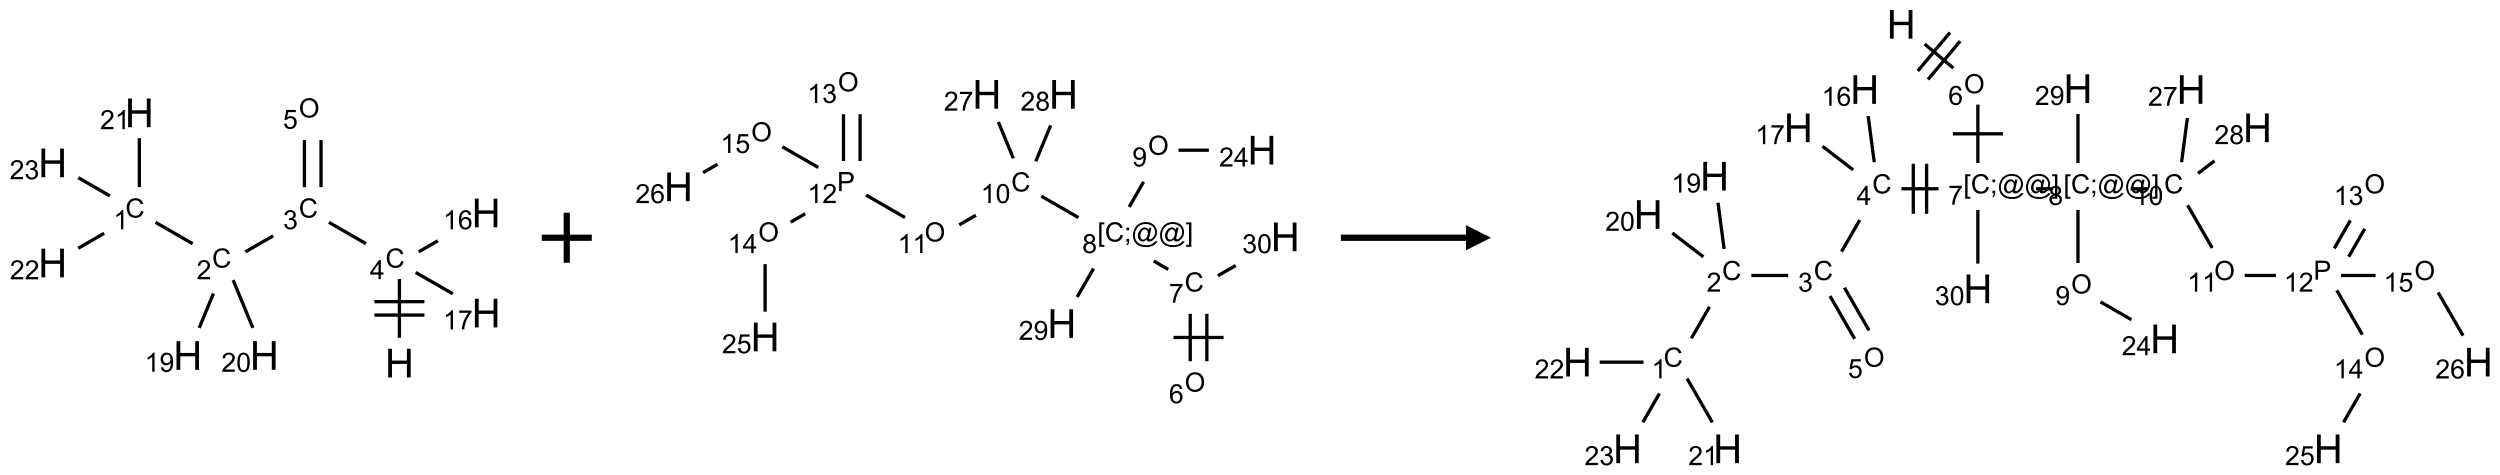 <?xml version="1.0" encoding="UTF-8"?>
<svg xmlns="http://www.w3.org/2000/svg" xmlns:xlink="http://www.w3.org/1999/xlink" width="999" height="190" viewBox="0 0 999 190">
<defs>
<g>
<g id="glyph-0-0">
<path d="M 2 0 L 2 -10 L 10 -10 L 10 0 Z M 2.25 -0.25 L 9.75 -0.25 L 9.75 -9.75 L 2.25 -9.75 Z M 2.25 -0.25 "/>
</g>
<g id="glyph-0-1">
<path d="M 1.281 0 L 1.281 -11.453 L 2.797 -11.453 L 2.797 -6.75 L 8.75 -6.75 L 8.75 -11.453 L 10.266 -11.453 L 10.266 0 L 8.75 0 L 8.75 -5.398 L 2.797 -5.398 L 2.797 0 Z M 1.281 0 "/>
</g>
<g id="glyph-1-0">
<path d="M 1.332 0 L 1.332 -6.668 L 6.668 -6.668 L 6.668 0 Z M 1.5 -0.168 L 6.5 -0.168 L 6.5 -6.5 L 1.5 -6.5 Z M 1.5 -0.168 "/>
</g>
<g id="glyph-1-1">
<path d="M 6.27 -2.676 L 7.281 -2.422 C 7.07 -1.594 6.688 -0.961 6.137 -0.523 C 5.586 -0.086 4.914 0.129 4.121 0.129 C 3.297 0.129 2.629 -0.039 2.113 -0.371 C 1.598 -0.707 1.203 -1.191 0.934 -1.828 C 0.664 -2.465 0.531 -3.145 0.531 -3.875 C 0.531 -4.672 0.684 -5.363 0.988 -5.957 C 1.293 -6.547 1.723 -6.996 2.285 -7.305 C 2.844 -7.613 3.461 -7.766 4.137 -7.766 C 4.898 -7.766 5.543 -7.57 6.062 -7.184 C 6.582 -6.793 6.945 -6.246 7.152 -5.543 L 6.156 -5.309 C 5.98 -5.863 5.723 -6.266 5.387 -6.52 C 5.051 -6.773 4.625 -6.902 4.113 -6.902 C 3.527 -6.902 3.039 -6.762 2.645 -6.48 C 2.25 -6.199 1.973 -5.82 1.812 -5.348 C 1.652 -4.871 1.574 -4.383 1.574 -3.879 C 1.574 -3.23 1.668 -2.664 1.855 -2.18 C 2.047 -1.695 2.34 -1.332 2.738 -1.094 C 3.137 -0.855 3.57 -0.734 4.035 -0.734 C 4.602 -0.734 5.082 -0.898 5.473 -1.223 C 5.867 -1.551 6.133 -2.035 6.27 -2.676 Z M 6.27 -2.676 "/>
</g>
<g id="glyph-1-2">
<path d="M 3.449 0 L 3.449 -1.828 L 0.137 -1.828 L 0.137 -2.688 L 3.621 -7.637 L 4.387 -7.637 L 4.387 -2.688 L 5.418 -2.688 L 5.418 -1.828 L 4.387 -1.828 L 4.387 0 Z M 3.449 -2.688 L 3.449 -6.129 L 1.059 -2.688 Z M 3.449 -2.688 "/>
</g>
<g id="glyph-1-3">
<path d="M 0.449 -2.016 L 1.387 -2.141 C 1.492 -1.609 1.676 -1.227 1.934 -0.992 C 2.191 -0.758 2.508 -0.641 2.879 -0.641 C 3.32 -0.641 3.695 -0.793 3.996 -1.098 C 4.301 -1.402 4.453 -1.781 4.453 -2.234 C 4.453 -2.664 4.312 -3.02 4.031 -3.301 C 3.75 -3.578 3.391 -3.719 2.957 -3.719 C 2.781 -3.719 2.562 -3.684 2.297 -3.613 L 2.402 -4.438 C 2.465 -4.43 2.516 -4.426 2.551 -4.426 C 2.949 -4.426 3.312 -4.531 3.629 -4.738 C 3.949 -4.949 4.109 -5.27 4.109 -5.703 C 4.109 -6.047 3.992 -6.332 3.762 -6.559 C 3.527 -6.785 3.227 -6.895 2.859 -6.895 C 2.496 -6.895 2.191 -6.781 1.949 -6.551 C 1.707 -6.324 1.547 -5.98 1.48 -5.52 L 0.543 -5.688 C 0.656 -6.316 0.918 -6.805 1.324 -7.148 C 1.73 -7.492 2.234 -7.668 2.84 -7.668 C 3.254 -7.668 3.641 -7.578 3.988 -7.398 C 4.34 -7.219 4.609 -6.977 4.793 -6.668 C 4.98 -6.359 5.074 -6.031 5.074 -5.684 C 5.074 -5.352 4.984 -5.051 4.809 -4.781 C 4.629 -4.512 4.367 -4.297 4.02 -4.137 C 4.473 -4.031 4.824 -3.816 5.074 -3.488 C 5.324 -3.16 5.449 -2.75 5.449 -2.254 C 5.449 -1.59 5.203 -1.023 4.719 -0.559 C 4.234 -0.098 3.617 0.137 2.875 0.137 C 2.203 0.137 1.648 -0.062 1.207 -0.465 C 0.762 -0.863 0.512 -1.379 0.449 -2.016 Z M 0.449 -2.016 "/>
</g>
<g id="glyph-1-4">
<path d="M 5.371 -0.902 L 5.371 0 L 0.324 0 C 0.316 -0.227 0.352 -0.441 0.434 -0.652 C 0.562 -0.996 0.766 -1.332 1.051 -1.668 C 1.332 -2 1.742 -2.387 2.277 -2.824 C 3.105 -3.504 3.668 -4.043 3.957 -4.441 C 4.25 -4.84 4.395 -5.215 4.395 -5.566 C 4.395 -5.938 4.262 -6.254 3.996 -6.508 C 3.73 -6.762 3.387 -6.891 2.957 -6.891 C 2.508 -6.891 2.145 -6.754 1.875 -6.484 C 1.605 -6.215 1.469 -5.84 1.465 -5.359 L 0.5 -5.457 C 0.566 -6.176 0.812 -6.727 1.246 -7.102 C 1.676 -7.477 2.254 -7.668 2.98 -7.668 C 3.711 -7.668 4.293 -7.465 4.719 -7.059 C 5.145 -6.652 5.359 -6.148 5.359 -5.547 C 5.359 -5.242 5.297 -4.941 5.172 -4.645 C 5.047 -4.352 4.84 -4.039 4.551 -3.715 C 4.262 -3.387 3.777 -2.938 3.105 -2.371 C 2.543 -1.898 2.18 -1.578 2.02 -1.41 C 1.859 -1.242 1.73 -1.07 1.625 -0.902 Z M 5.371 -0.902 "/>
</g>
<g id="glyph-1-5">
<path d="M 3.973 0 L 3.035 0 L 3.035 -5.973 C 2.809 -5.758 2.516 -5.543 2.148 -5.328 C 1.781 -5.113 1.453 -4.953 1.16 -4.844 L 1.16 -5.75 C 1.684 -5.996 2.145 -6.297 2.535 -6.645 C 2.93 -6.996 3.207 -7.336 3.371 -7.668 L 3.973 -7.668 Z M 3.973 0 "/>
</g>
<g id="glyph-1-6">
<path d="M 0.582 -1.766 L 1.484 -1.848 C 1.562 -1.426 1.707 -1.117 1.922 -0.926 C 2.137 -0.734 2.414 -0.641 2.75 -0.641 C 3.039 -0.641 3.289 -0.707 3.508 -0.84 C 3.727 -0.973 3.902 -1.148 4.043 -1.367 C 4.18 -1.586 4.297 -1.887 4.391 -2.262 C 4.484 -2.637 4.531 -3.016 4.531 -3.406 C 4.531 -3.449 4.531 -3.512 4.527 -3.594 C 4.34 -3.297 4.082 -3.055 3.758 -2.867 C 3.434 -2.68 3.082 -2.59 2.703 -2.59 C 2.07 -2.59 1.535 -2.816 1.098 -3.277 C 0.66 -3.734 0.441 -4.34 0.441 -5.09 C 0.441 -5.863 0.672 -6.484 1.129 -6.957 C 1.586 -7.43 2.156 -7.668 2.844 -7.668 C 3.34 -7.668 3.793 -7.531 4.207 -7.266 C 4.617 -7 4.93 -6.617 5.145 -6.121 C 5.355 -5.629 5.465 -4.91 5.465 -3.973 C 5.465 -2.996 5.359 -2.223 5.145 -1.645 C 4.934 -1.066 4.617 -0.625 4.199 -0.324 C 3.781 -0.02 3.293 0.129 2.73 0.129 C 2.133 0.129 1.645 -0.035 1.266 -0.367 C 0.887 -0.699 0.66 -1.164 0.582 -1.766 Z M 4.422 -5.137 C 4.422 -5.676 4.277 -6.102 3.992 -6.418 C 3.707 -6.734 3.359 -6.891 2.957 -6.891 C 2.543 -6.891 2.18 -6.719 1.871 -6.379 C 1.562 -6.039 1.406 -5.598 1.406 -5.059 C 1.406 -4.57 1.555 -4.176 1.848 -3.871 C 2.141 -3.566 2.5 -3.418 2.934 -3.418 C 3.367 -3.418 3.723 -3.57 4.004 -3.871 C 4.281 -4.176 4.422 -4.598 4.422 -5.137 Z M 4.422 -5.137 "/>
</g>
<g id="glyph-1-7">
<path d="M 0.441 -3.766 C 0.441 -4.668 0.535 -5.395 0.723 -5.945 C 0.906 -6.496 1.184 -6.922 1.551 -7.219 C 1.918 -7.516 2.375 -7.668 2.934 -7.668 C 3.344 -7.668 3.703 -7.586 4.012 -7.418 C 4.32 -7.254 4.574 -7.016 4.777 -6.707 C 4.977 -6.395 5.137 -6.016 5.25 -5.57 C 5.363 -5.125 5.422 -4.523 5.422 -3.766 C 5.422 -2.871 5.328 -2.148 5.145 -1.598 C 4.961 -1.047 4.688 -0.621 4.32 -0.32 C 3.953 -0.02 3.492 0.129 2.934 0.129 C 2.195 0.129 1.617 -0.133 1.199 -0.66 C 0.695 -1.297 0.441 -2.332 0.441 -3.766 Z M 1.406 -3.766 C 1.406 -2.512 1.555 -1.68 1.848 -1.262 C 2.141 -0.848 2.5 -0.641 2.934 -0.641 C 3.363 -0.641 3.727 -0.848 4.02 -1.266 C 4.312 -1.684 4.457 -2.516 4.457 -3.766 C 4.457 -5.023 4.312 -5.859 4.02 -6.27 C 3.727 -6.684 3.359 -6.891 2.922 -6.891 C 2.492 -6.891 2.148 -6.707 1.891 -6.344 C 1.566 -5.879 1.406 -5.02 1.406 -3.766 Z M 1.406 -3.766 "/>
</g>
<g id="glyph-1-8">
<path d="M 0.516 -3.719 C 0.516 -4.984 0.855 -5.977 1.535 -6.695 C 2.215 -7.414 3.094 -7.77 4.172 -7.77 C 4.875 -7.77 5.512 -7.602 6.078 -7.266 C 6.645 -6.93 7.074 -6.461 7.371 -5.855 C 7.668 -5.254 7.816 -4.57 7.816 -3.809 C 7.816 -3.035 7.66 -2.34 7.348 -1.73 C 7.035 -1.117 6.594 -0.656 6.02 -0.34 C 5.449 -0.027 4.828 0.129 4.168 0.129 C 3.449 0.129 2.805 -0.043 2.238 -0.391 C 1.672 -0.738 1.246 -1.211 0.953 -1.812 C 0.66 -2.414 0.516 -3.047 0.516 -3.719 Z M 1.559 -3.703 C 1.559 -2.781 1.805 -2.059 2.301 -1.527 C 2.793 -1 3.414 -0.734 4.16 -0.734 C 4.922 -0.734 5.547 -1 6.039 -1.535 C 6.531 -2.07 6.777 -2.828 6.777 -3.812 C 6.777 -4.434 6.672 -4.977 6.461 -5.441 C 6.25 -5.902 5.945 -6.262 5.539 -6.52 C 5.133 -6.773 4.68 -6.902 4.176 -6.902 C 3.461 -6.902 2.848 -6.656 2.332 -6.164 C 1.816 -5.672 1.559 -4.852 1.559 -3.703 Z M 1.559 -3.703 "/>
</g>
<g id="glyph-1-9">
<path d="M 0.441 -2 L 1.426 -2.082 C 1.5 -1.605 1.668 -1.242 1.934 -1.004 C 2.199 -0.762 2.52 -0.641 2.895 -0.641 C 3.348 -0.641 3.73 -0.812 4.043 -1.152 C 4.355 -1.492 4.512 -1.941 4.512 -2.504 C 4.512 -3.039 4.359 -3.461 4.059 -3.77 C 3.758 -4.078 3.367 -4.234 2.879 -4.234 C 2.578 -4.234 2.305 -4.164 2.062 -4.027 C 1.82 -3.891 1.629 -3.715 1.488 -3.496 L 0.609 -3.609 L 1.348 -7.531 L 5.145 -7.531 L 5.145 -6.637 L 2.098 -6.637 L 1.688 -4.582 C 2.145 -4.902 2.625 -5.062 3.129 -5.062 C 3.797 -5.062 4.359 -4.832 4.816 -4.371 C 5.277 -3.91 5.504 -3.312 5.504 -2.59 C 5.504 -1.898 5.305 -1.301 4.902 -0.797 C 4.41 -0.18 3.742 0.129 2.895 0.129 C 2.199 0.129 1.633 -0.062 1.195 -0.453 C 0.758 -0.844 0.504 -1.359 0.441 -2 Z M 0.441 -2 "/>
</g>
<g id="glyph-1-10">
<path d="M 5.309 -5.766 L 4.375 -5.691 C 4.293 -6.059 4.172 -6.328 4.02 -6.496 C 3.766 -6.762 3.453 -6.895 3.082 -6.895 C 2.785 -6.895 2.523 -6.812 2.297 -6.645 C 2 -6.43 1.77 -6.117 1.598 -5.703 C 1.43 -5.289 1.34 -4.703 1.332 -3.938 C 1.559 -4.281 1.836 -4.535 2.16 -4.703 C 2.488 -4.871 2.828 -4.953 3.188 -4.953 C 3.812 -4.953 4.344 -4.723 4.785 -4.262 C 5.223 -3.801 5.441 -3.207 5.441 -2.48 C 5.441 -2 5.34 -1.555 5.133 -1.145 C 4.926 -0.73 4.641 -0.418 4.281 -0.199 C 3.922 0.02 3.512 0.129 3.051 0.129 C 2.27 0.129 1.633 -0.156 1.141 -0.73 C 0.648 -1.305 0.402 -2.254 0.402 -3.574 C 0.402 -5.051 0.672 -6.121 1.219 -6.793 C 1.695 -7.375 2.336 -7.668 3.141 -7.668 C 3.742 -7.668 4.234 -7.5 4.617 -7.16 C 5 -6.824 5.23 -6.359 5.309 -5.766 Z M 1.48 -2.473 C 1.48 -2.152 1.547 -1.844 1.684 -1.547 C 1.82 -1.25 2.016 -1.027 2.262 -0.871 C 2.508 -0.719 2.766 -0.641 3.035 -0.641 C 3.434 -0.641 3.773 -0.801 4.059 -1.121 C 4.344 -1.441 4.484 -1.875 4.484 -2.422 C 4.484 -2.949 4.344 -3.367 4.062 -3.668 C 3.781 -3.973 3.426 -4.125 3 -4.125 C 2.578 -4.125 2.219 -3.973 1.922 -3.668 C 1.625 -3.363 1.48 -2.969 1.48 -2.473 Z M 1.48 -2.473 "/>
</g>
<g id="glyph-1-11">
<path d="M 0.504 -6.637 L 0.504 -7.535 L 5.449 -7.535 L 5.449 -6.809 C 4.961 -6.289 4.48 -5.602 4.004 -4.746 C 3.527 -3.887 3.156 -3.004 2.895 -2.098 C 2.707 -1.461 2.59 -0.762 2.535 0 L 1.574 0 C 1.582 -0.602 1.703 -1.328 1.926 -2.176 C 2.152 -3.027 2.477 -3.848 2.898 -4.637 C 3.32 -5.426 3.77 -6.094 4.246 -6.637 Z M 0.504 -6.637 "/>
</g>
<g id="glyph-1-12">
<path d="M 0.723 2.121 L 0.723 -7.637 L 2.793 -7.637 L 2.793 -6.859 L 1.66 -6.859 L 1.66 1.344 L 2.793 1.344 L 2.793 2.121 Z M 0.723 2.121 "/>
</g>
<g id="glyph-1-13">
<path d="M 0.949 -4.465 L 0.949 -5.531 L 2.016 -5.531 L 2.016 -4.465 Z M 0.949 0 L 0.949 -1.066 L 2.016 -1.066 L 2.016 0 C 2.016 0.391 1.945 0.711 1.809 0.949 C 1.668 1.191 1.449 1.379 1.145 1.512 L 0.887 1.109 C 1.082 1.023 1.23 0.895 1.324 0.727 C 1.418 0.559 1.469 0.316 1.48 0 Z M 0.949 0 "/>
</g>
<g id="glyph-1-14">
<path d="M 6.047 -0.848 C 5.82 -0.59 5.57 -0.379 5.289 -0.223 C 5.008 -0.062 4.73 0.016 4.449 0.016 C 4.141 0.016 3.84 -0.074 3.547 -0.254 C 3.254 -0.434 3.02 -0.715 2.836 -1.09 C 2.652 -1.465 2.562 -1.875 2.562 -2.324 C 2.562 -2.875 2.703 -3.43 2.988 -3.98 C 3.27 -4.535 3.621 -4.953 4.043 -5.23 C 4.461 -5.508 4.871 -5.645 5.266 -5.645 C 5.566 -5.645 5.855 -5.566 6.129 -5.41 C 6.402 -5.25 6.641 -5.012 6.84 -4.688 L 7.016 -5.496 L 7.949 -5.496 L 7.199 -2 C 7.094 -1.516 7.043 -1.246 7.043 -1.191 C 7.043 -1.098 7.078 -1.02 7.148 -0.949 C 7.219 -0.883 7.305 -0.848 7.406 -0.848 C 7.59 -0.848 7.832 -0.953 8.129 -1.168 C 8.527 -1.445 8.84 -1.816 9.07 -2.285 C 9.301 -2.75 9.418 -3.234 9.418 -3.73 C 9.418 -4.309 9.27 -4.852 8.973 -5.355 C 8.676 -5.859 8.23 -6.262 7.645 -6.562 C 7.055 -6.863 6.406 -7.016 5.691 -7.016 C 4.879 -7.016 4.137 -6.824 3.465 -6.445 C 2.793 -6.066 2.273 -5.52 1.902 -4.809 C 1.535 -4.098 1.348 -3.34 1.348 -2.527 C 1.348 -1.676 1.535 -0.941 1.902 -0.328 C 2.273 0.285 2.809 0.742 3.508 1.035 C 4.207 1.328 4.984 1.473 5.832 1.473 C 6.742 1.473 7.504 1.32 8.121 1.016 C 8.734 0.711 9.195 0.34 9.5 -0.098 L 10.441 -0.098 C 10.266 0.266 9.961 0.637 9.531 1.016 C 9.102 1.395 8.59 1.695 7.996 1.914 C 7.402 2.133 6.688 2.246 5.848 2.246 C 5.078 2.246 4.367 2.145 3.715 1.949 C 3.066 1.75 2.512 1.453 2.051 1.055 C 1.594 0.656 1.25 0.199 1.016 -0.316 C 0.723 -0.973 0.578 -1.684 0.578 -2.441 C 0.578 -3.289 0.75 -4.098 1.098 -4.863 C 1.523 -5.805 2.125 -6.527 2.902 -7.027 C 3.684 -7.527 4.629 -7.777 5.738 -7.777 C 6.602 -7.777 7.375 -7.602 8.059 -7.246 C 8.746 -6.895 9.285 -6.371 9.684 -5.672 C 10.02 -5.07 10.188 -4.418 10.188 -3.715 C 10.188 -2.707 9.832 -1.812 9.125 -1.031 C 8.492 -0.328 7.801 0.02 7.051 0.02 C 6.812 0.02 6.617 -0.016 6.473 -0.09 C 6.324 -0.16 6.215 -0.266 6.145 -0.402 C 6.102 -0.488 6.066 -0.637 6.047 -0.848 Z M 3.527 -2.262 C 3.527 -1.785 3.641 -1.414 3.863 -1.152 C 4.09 -0.887 4.348 -0.754 4.641 -0.754 C 4.836 -0.754 5.039 -0.812 5.254 -0.93 C 5.469 -1.047 5.676 -1.219 5.871 -1.449 C 6.066 -1.676 6.23 -1.969 6.355 -2.32 C 6.48 -2.672 6.543 -3.027 6.543 -3.379 C 6.543 -3.852 6.426 -4.219 6.191 -4.48 C 5.957 -4.738 5.672 -4.871 5.332 -4.871 C 5.109 -4.871 4.902 -4.812 4.707 -4.699 C 4.512 -4.586 4.32 -4.406 4.137 -4.156 C 3.953 -3.906 3.805 -3.602 3.691 -3.246 C 3.582 -2.887 3.527 -2.559 3.527 -2.262 Z M 3.527 -2.262 "/>
</g>
<g id="glyph-1-15">
<path d="M 2.27 2.121 L 0.203 2.121 L 0.203 1.344 L 1.332 1.344 L 1.332 -6.859 L 0.203 -6.859 L 0.203 -7.637 L 2.27 -7.637 Z M 2.27 2.121 "/>
</g>
<g id="glyph-1-16">
<path d="M 1.887 -4.141 C 1.496 -4.281 1.207 -4.484 1.02 -4.75 C 0.832 -5.016 0.738 -5.328 0.738 -5.699 C 0.738 -6.254 0.938 -6.719 1.34 -7.098 C 1.738 -7.477 2.27 -7.668 2.934 -7.668 C 3.598 -7.668 4.137 -7.473 4.543 -7.086 C 4.949 -6.699 5.152 -6.227 5.152 -5.672 C 5.152 -5.316 5.059 -5.008 4.871 -4.746 C 4.688 -4.484 4.406 -4.281 4.027 -4.141 C 4.496 -3.988 4.852 -3.742 5.098 -3.402 C 5.34 -3.062 5.465 -2.656 5.465 -2.184 C 5.465 -1.531 5.234 -0.98 4.77 -0.535 C 4.309 -0.09 3.703 0.129 2.949 0.129 C 2.195 0.129 1.586 -0.094 1.125 -0.539 C 0.664 -0.984 0.434 -1.543 0.434 -2.207 C 0.434 -2.703 0.559 -3.121 0.809 -3.457 C 1.062 -3.793 1.422 -4.02 1.887 -4.141 Z M 1.699 -5.73 C 1.699 -5.367 1.812 -5.074 2.047 -4.844 C 2.281 -4.613 2.582 -4.5 2.953 -4.5 C 3.312 -4.5 3.609 -4.613 3.84 -4.84 C 4.07 -5.066 4.188 -5.348 4.188 -5.676 C 4.188 -6.02 4.07 -6.309 3.832 -6.543 C 3.594 -6.777 3.297 -6.895 2.941 -6.895 C 2.586 -6.895 2.289 -6.781 2.051 -6.551 C 1.816 -6.324 1.699 -6.047 1.699 -5.73 Z M 1.395 -2.203 C 1.395 -1.938 1.461 -1.676 1.586 -1.426 C 1.711 -1.176 1.902 -0.984 2.152 -0.848 C 2.402 -0.711 2.672 -0.641 2.957 -0.641 C 3.406 -0.641 3.777 -0.785 4.066 -1.074 C 4.359 -1.363 4.504 -1.727 4.504 -2.172 C 4.504 -2.625 4.355 -2.996 4.055 -3.293 C 3.754 -3.586 3.379 -3.734 2.926 -3.734 C 2.484 -3.734 2.121 -3.59 1.832 -3.297 C 1.543 -3.004 1.395 -2.641 1.395 -2.203 Z M 1.395 -2.203 "/>
</g>
<g id="glyph-1-17">
<path d="M 0.824 0 L 0.824 -7.637 L 3.703 -7.637 C 4.211 -7.637 4.598 -7.609 4.863 -7.562 C 5.238 -7.5 5.555 -7.383 5.809 -7.207 C 6.062 -7.031 6.266 -6.785 6.418 -6.469 C 6.574 -6.152 6.652 -5.805 6.652 -5.426 C 6.652 -4.777 6.445 -4.227 6.031 -3.777 C 5.617 -3.328 4.871 -3.105 3.793 -3.105 L 1.832 -3.105 L 1.832 0 Z M 1.832 -4.004 L 3.809 -4.004 C 4.461 -4.004 4.922 -4.125 5.199 -4.371 C 5.473 -4.613 5.609 -4.953 5.609 -5.395 C 5.609 -5.715 5.527 -5.988 5.367 -6.215 C 5.207 -6.441 4.992 -6.594 4.73 -6.668 C 4.559 -6.711 4.246 -6.734 3.785 -6.734 L 1.832 -6.734 Z M 1.832 -4.004 "/>
</g>
</g>
</defs>
<path fill="none" stroke-width="0.033" stroke-linecap="butt" stroke-linejoin="miter" stroke="rgb(0%, 0%, 0%)" stroke-opacity="1" stroke-miterlimit="10" d="M 3.464 2.247 L 3.464 1.659 " transform="matrix(40, 0, 0, 40, 21.047, 45.1)"/>
<path fill="none" stroke-width="0.033" stroke-linecap="butt" stroke-linejoin="miter" stroke="rgb(0%, 0%, 0%)" stroke-opacity="1" stroke-miterlimit="10" d="M 3.714 1.886 L 3.214 1.886 " transform="matrix(40, 0, 0, 40, 21.047, 45.1)"/>
<path fill="none" stroke-width="0.033" stroke-linecap="butt" stroke-linejoin="miter" stroke="rgb(0%, 0%, 0%)" stroke-opacity="1" stroke-miterlimit="10" d="M 3.714 2.02 L 3.214 2.02 " transform="matrix(40, 0, 0, 40, 21.047, 45.1)"/>
<path fill="none" stroke-width="0.033" stroke-linecap="butt" stroke-linejoin="miter" stroke="rgb(0%, 0%, 0%)" stroke-opacity="1" stroke-miterlimit="10" d="M 3.13 1.307 L 2.76 1.094 " transform="matrix(40, 0, 0, 40, 21.047, 45.1)"/>
<path fill="none" stroke-width="0.033" stroke-linecap="butt" stroke-linejoin="miter" stroke="rgb(0%, 0%, 0%)" stroke-opacity="1" stroke-miterlimit="10" d="M 2.204 1.228 L 1.925 1.388 " transform="matrix(40, 0, 0, 40, 21.047, 45.1)"/>
<path fill="none" stroke-width="0.033" stroke-linecap="butt" stroke-linejoin="miter" stroke="rgb(0%, 0%, 0%)" stroke-opacity="1" stroke-miterlimit="10" d="M 1.398 1.307 L 1.028 1.094 " transform="matrix(40, 0, 0, 40, 21.047, 45.1)"/>
<path fill="none" stroke-width="0.033" stroke-linecap="butt" stroke-linejoin="miter" stroke="rgb(0%, 0%, 0%)" stroke-opacity="1" stroke-miterlimit="10" d="M 0.866 0.742 L 0.866 0.253 " transform="matrix(40, 0, 0, 40, 21.047, 45.1)"/>
<path fill="none" stroke-width="0.033" stroke-linecap="butt" stroke-linejoin="miter" stroke="rgb(0%, 0%, 0%)" stroke-opacity="1" stroke-miterlimit="10" d="M 0.514 1.203 L 0.255 1.353 " transform="matrix(40, 0, 0, 40, 21.047, 45.1)"/>
<path fill="none" stroke-width="0.033" stroke-linecap="butt" stroke-linejoin="miter" stroke="rgb(0%, 0%, 0%)" stroke-opacity="1" stroke-miterlimit="10" d="M 0.572 0.83 L 0.255 0.647 " transform="matrix(40, 0, 0, 40, 21.047, 45.1)"/>
<path fill="none" stroke-width="0.033" stroke-linecap="butt" stroke-linejoin="miter" stroke="rgb(0%, 0%, 0%)" stroke-opacity="1" stroke-miterlimit="10" d="M 1.606 1.805 L 1.464 2.148 " transform="matrix(40, 0, 0, 40, 21.047, 45.1)"/>
<path fill="none" stroke-width="0.033" stroke-linecap="butt" stroke-linejoin="miter" stroke="rgb(0%, 0%, 0%)" stroke-opacity="1" stroke-miterlimit="10" d="M 1.803 1.671 L 2 2.148 " transform="matrix(40, 0, 0, 40, 21.047, 45.1)"/>
<path fill="none" stroke-width="0.033" stroke-linecap="butt" stroke-linejoin="miter" stroke="rgb(0%, 0%, 0%)" stroke-opacity="1" stroke-miterlimit="10" d="M 2.681 0.742 L 2.681 0.272 " transform="matrix(40, 0, 0, 40, 21.047, 45.1)"/>
<path fill="none" stroke-width="0.033" stroke-linecap="butt" stroke-linejoin="miter" stroke="rgb(0%, 0%, 0%)" stroke-opacity="1" stroke-miterlimit="10" d="M 2.515 0.742 L 2.515 0.272 " transform="matrix(40, 0, 0, 40, 21.047, 45.1)"/>
<path fill="none" stroke-width="0.033" stroke-linecap="butt" stroke-linejoin="miter" stroke="rgb(0%, 0%, 0%)" stroke-opacity="1" stroke-miterlimit="10" d="M 3.657 1.388 L 3.848 1.278 " transform="matrix(40, 0, 0, 40, 21.047, 45.1)"/>
<path fill="none" stroke-width="0.033" stroke-linecap="butt" stroke-linejoin="miter" stroke="rgb(0%, 0%, 0%)" stroke-opacity="1" stroke-miterlimit="10" d="M 3.626 1.594 L 3.998 1.808 " transform="matrix(40, 0, 0, 40, 21.047, 45.1)"/>
<g fill="rgb(0%, 0%, 0%)" fill-opacity="1">
<use xlink:href="#glyph-0-1" x="153.84" y="150.828"/>
</g>
<g fill="rgb(0%, 0%, 0%)" fill-opacity="1">
<use xlink:href="#glyph-1-1" x="154.02" y="106.945"/>
</g>
<g fill="rgb(0%, 0%, 0%)" fill-opacity="1">
<use xlink:href="#glyph-1-2" x="147.797" y="111.551"/>
</g>
<g fill="rgb(0%, 0%, 0%)" fill-opacity="1">
<use xlink:href="#glyph-1-1" x="119.379" y="86.945"/>
</g>
<g fill="rgb(0%, 0%, 0%)" fill-opacity="1">
<use xlink:href="#glyph-1-3" x="113.125" y="91.582"/>
</g>
<g fill="rgb(0%, 0%, 0%)" fill-opacity="1">
<use xlink:href="#glyph-1-1" x="84.734" y="106.945"/>
</g>
<g fill="rgb(0%, 0%, 0%)" fill-opacity="1">
<use xlink:href="#glyph-1-4" x="78.562" y="111.582"/>
</g>
<g fill="rgb(0%, 0%, 0%)" fill-opacity="1">
<use xlink:href="#glyph-1-1" x="50.094" y="86.945"/>
</g>
<g fill="rgb(0%, 0%, 0%)" fill-opacity="1">
<use xlink:href="#glyph-1-5" x="45.316" y="91.582"/>
</g>
<g fill="rgb(0%, 0%, 0%)" fill-opacity="1">
<use xlink:href="#glyph-0-1" x="49.914" y="50.828"/>
</g>
<g fill="rgb(0%, 0%, 0%)" fill-opacity="1">
<use xlink:href="#glyph-1-4" x="39.957" y="51.621"/>
<use xlink:href="#glyph-1-5" x="45.889" y="51.621"/>
</g>
<g fill="rgb(0%, 0%, 0%)" fill-opacity="1">
<use xlink:href="#glyph-0-1" x="15.273" y="110.828"/>
</g>
<g fill="rgb(0%, 0%, 0%)" fill-opacity="1">
<use xlink:href="#glyph-1-4" x="3.922" y="111.621"/>
<use xlink:href="#glyph-1-4" x="9.854" y="111.621"/>
</g>
<g fill="rgb(0%, 0%, 0%)" fill-opacity="1">
<use xlink:href="#glyph-0-1" x="15.273" y="70.828"/>
</g>
<g fill="rgb(0%, 0%, 0%)" fill-opacity="1">
<use xlink:href="#glyph-1-4" x="3.844" y="71.621"/>
<use xlink:href="#glyph-1-3" x="9.776" y="71.621"/>
</g>
<g fill="rgb(0%, 0%, 0%)" fill-opacity="1">
<use xlink:href="#glyph-0-1" x="69.25" y="147.781"/>
</g>
<g fill="rgb(0%, 0%, 0%)" fill-opacity="1">
<use xlink:href="#glyph-1-5" x="57.797" y="148.574"/>
<use xlink:href="#glyph-1-6" x="63.729" y="148.574"/>
</g>
<g fill="rgb(0%, 0%, 0%)" fill-opacity="1">
<use xlink:href="#glyph-0-1" x="99.863" y="147.781"/>
</g>
<g fill="rgb(0%, 0%, 0%)" fill-opacity="1">
<use xlink:href="#glyph-1-4" x="88.457" y="148.574"/>
<use xlink:href="#glyph-1-7" x="94.389" y="148.574"/>
</g>
<g fill="rgb(0%, 0%, 0%)" fill-opacity="1">
<use xlink:href="#glyph-1-8" x="119.395" y="46.949"/>
</g>
<g fill="rgb(0%, 0%, 0%)" fill-opacity="1">
<use xlink:href="#glyph-1-9" x="113.066" y="51.449"/>
</g>
<g fill="rgb(0%, 0%, 0%)" fill-opacity="1">
<use xlink:href="#glyph-0-1" x="188.48" y="90.828"/>
</g>
<g fill="rgb(0%, 0%, 0%)" fill-opacity="1">
<use xlink:href="#glyph-1-5" x="177.051" y="91.621"/>
<use xlink:href="#glyph-1-10" x="182.983" y="91.621"/>
</g>
<g fill="rgb(0%, 0%, 0%)" fill-opacity="1">
<use xlink:href="#glyph-0-1" x="188.48" y="130.828"/>
</g>
<g fill="rgb(0%, 0%, 0%)" fill-opacity="1">
<use xlink:href="#glyph-1-5" x="177.043" y="131.621"/>
<use xlink:href="#glyph-1-11" x="182.975" y="131.621"/>
</g>
<path fill="none" stroke-width="0.062" stroke-linecap="butt" stroke-linejoin="miter" stroke="rgb(0%, 0%, 0%)" stroke-opacity="1" stroke-miterlimit="10" d="M -0 0 L 0.5 0 M 0.25 -0.25 L 0.25 0.25 " transform="matrix(40, 0, 0, 40, 216.477, 95)"/>
<path fill="none" stroke-width="0.033" stroke-linecap="butt" stroke-linejoin="miter" stroke="rgb(0%, 0%, 0%)" stroke-opacity="1" stroke-miterlimit="10" d="M 5.279 2.742 L 5.279 2.269 " transform="matrix(40, 0, 0, 40, 271.098, 34.656)"/>
<path fill="none" stroke-width="0.033" stroke-linecap="butt" stroke-linejoin="miter" stroke="rgb(0%, 0%, 0%)" stroke-opacity="1" stroke-miterlimit="10" d="M 5.113 2.742 L 5.113 2.269 " transform="matrix(40, 0, 0, 40, 271.098, 34.656)"/>
<path fill="none" stroke-width="0.033" stroke-linecap="butt" stroke-linejoin="miter" stroke="rgb(0%, 0%, 0%)" stroke-opacity="1" stroke-miterlimit="10" d="M 5.446 2.505 L 4.946 2.505 " transform="matrix(40, 0, 0, 40, 271.098, 34.656)"/>
<path fill="none" stroke-width="0.033" stroke-linecap="butt" stroke-linejoin="miter" stroke="rgb(0%, 0%, 0%)" stroke-opacity="1" stroke-miterlimit="10" d="M 4.893 1.825 L 4.748 1.741 " transform="matrix(40, 0, 0, 40, 271.098, 34.656)"/>
<path fill="none" stroke-width="0.033" stroke-linecap="butt" stroke-linejoin="miter" stroke="rgb(0%, 0%, 0%)" stroke-opacity="1" stroke-miterlimit="10" d="M 4.503 1.201 L 4.647 0.95 " transform="matrix(40, 0, 0, 40, 271.098, 34.656)"/>
<path fill="none" stroke-width="0.033" stroke-linecap="butt" stroke-linejoin="miter" stroke="rgb(0%, 0%, 0%)" stroke-opacity="1" stroke-miterlimit="10" d="M 4.996 0.634 L 5.299 0.634 " transform="matrix(40, 0, 0, 40, 271.098, 34.656)"/>
<path fill="none" stroke-width="0.033" stroke-linecap="butt" stroke-linejoin="miter" stroke="rgb(0%, 0%, 0%)" stroke-opacity="1" stroke-miterlimit="10" d="M 3.996 1.307 L 3.626 1.094 " transform="matrix(40, 0, 0, 40, 271.098, 34.656)"/>
<path fill="none" stroke-width="0.033" stroke-linecap="butt" stroke-linejoin="miter" stroke="rgb(0%, 0%, 0%)" stroke-opacity="1" stroke-miterlimit="10" d="M 2.972 1.284 L 2.805 1.38 " transform="matrix(40, 0, 0, 40, 271.098, 34.656)"/>
<path fill="none" stroke-width="0.033" stroke-linecap="butt" stroke-linejoin="miter" stroke="rgb(0%, 0%, 0%)" stroke-opacity="1" stroke-miterlimit="10" d="M 2.264 1.307 L 1.874 1.082 " transform="matrix(40, 0, 0, 40, 271.098, 34.656)"/>
<path fill="none" stroke-width="0.033" stroke-linecap="butt" stroke-linejoin="miter" stroke="rgb(0%, 0%, 0%)" stroke-opacity="1" stroke-miterlimit="10" d="M 1.815 0.742 L 1.815 0.275 " transform="matrix(40, 0, 0, 40, 271.098, 34.656)"/>
<path fill="none" stroke-width="0.033" stroke-linecap="butt" stroke-linejoin="miter" stroke="rgb(0%, 0%, 0%)" stroke-opacity="1" stroke-miterlimit="10" d="M 1.649 0.742 L 1.649 0.275 " transform="matrix(40, 0, 0, 40, 271.098, 34.656)"/>
<path fill="none" stroke-width="0.033" stroke-linecap="butt" stroke-linejoin="miter" stroke="rgb(0%, 0%, 0%)" stroke-opacity="1" stroke-miterlimit="10" d="M 1.266 1.269 L 1.121 1.353 " transform="matrix(40, 0, 0, 40, 271.098, 34.656)"/>
<path fill="none" stroke-width="0.033" stroke-linecap="butt" stroke-linejoin="miter" stroke="rgb(0%, 0%, 0%)" stroke-opacity="1" stroke-miterlimit="10" d="M 0.866 1.772 L 0.866 2.247 " transform="matrix(40, 0, 0, 40, 271.098, 34.656)"/>
<path fill="none" stroke-width="0.033" stroke-linecap="butt" stroke-linejoin="miter" stroke="rgb(0%, 0%, 0%)" stroke-opacity="1" stroke-miterlimit="10" d="M 1.398 0.807 L 1.038 0.6 " transform="matrix(40, 0, 0, 40, 271.098, 34.656)"/>
<path fill="none" stroke-width="0.033" stroke-linecap="butt" stroke-linejoin="miter" stroke="rgb(0%, 0%, 0%)" stroke-opacity="1" stroke-miterlimit="10" d="M 0.39 0.775 L 0.246 0.858 " transform="matrix(40, 0, 0, 40, 271.098, 34.656)"/>
<path fill="none" stroke-width="0.033" stroke-linecap="butt" stroke-linejoin="miter" stroke="rgb(0%, 0%, 0%)" stroke-opacity="1" stroke-miterlimit="10" d="M 3.346 0.715 L 3.196 0.352 " transform="matrix(40, 0, 0, 40, 271.098, 34.656)"/>
<path fill="none" stroke-width="0.033" stroke-linecap="butt" stroke-linejoin="miter" stroke="rgb(0%, 0%, 0%)" stroke-opacity="1" stroke-miterlimit="10" d="M 3.57 0.745 L 3.719 0.386 " transform="matrix(40, 0, 0, 40, 271.098, 34.656)"/>
<path fill="none" stroke-width="0.033" stroke-linecap="butt" stroke-linejoin="miter" stroke="rgb(0%, 0%, 0%)" stroke-opacity="1" stroke-miterlimit="10" d="M 4.147 1.816 L 3.983 2.101 " transform="matrix(40, 0, 0, 40, 271.098, 34.656)"/>
<path fill="none" stroke-width="0.033" stroke-linecap="butt" stroke-linejoin="miter" stroke="rgb(0%, 0%, 0%)" stroke-opacity="1" stroke-miterlimit="10" d="M 5.389 1.888 L 5.567 1.786 " transform="matrix(40, 0, 0, 40, 271.098, 34.656)"/>
<g fill="rgb(0%, 0%, 0%)" fill-opacity="1">
<use xlink:href="#glyph-1-8" x="473.367" y="156.504"/>
</g>
<g fill="rgb(0%, 0%, 0%)" fill-opacity="1">
<use xlink:href="#glyph-1-10" x="467.105" y="161.137"/>
</g>
<g fill="rgb(0%, 0%, 0%)" fill-opacity="1">
<use xlink:href="#glyph-1-1" x="473.352" y="116.5"/>
</g>
<g fill="rgb(0%, 0%, 0%)" fill-opacity="1">
<use xlink:href="#glyph-1-11" x="467.098" y="121.008"/>
</g>
<g fill="rgb(0%, 0%, 0%)" fill-opacity="1">
<use xlink:href="#glyph-1-12" x="438.516" y="96.508"/>
<use xlink:href="#glyph-1-1" x="441.479" y="96.508"/>
<use xlink:href="#glyph-1-13" x="449.182" y="96.508"/>
<use xlink:href="#glyph-1-14" x="452.146" y="96.508"/>
<use xlink:href="#glyph-1-14" x="462.974" y="96.508"/>
<use xlink:href="#glyph-1-15" x="473.802" y="96.508"/>
</g>
<g fill="rgb(0%, 0%, 0%)" fill-opacity="1">
<use xlink:href="#glyph-1-16" x="432.441" y="101.137"/>
</g>
<g fill="rgb(0%, 0%, 0%)" fill-opacity="1">
<use xlink:href="#glyph-1-8" x="458.727" y="61.863"/>
</g>
<g fill="rgb(0%, 0%, 0%)" fill-opacity="1">
<use xlink:href="#glyph-1-6" x="452.441" y="66.496"/>
</g>
<g fill="rgb(0%, 0%, 0%)" fill-opacity="1">
<use xlink:href="#glyph-0-1" x="498.531" y="65.742"/>
</g>
<g fill="rgb(0%, 0%, 0%)" fill-opacity="1">
<use xlink:href="#glyph-1-4" x="487.129" y="66.535"/>
<use xlink:href="#glyph-1-2" x="493.061" y="66.535"/>
</g>
<g fill="rgb(0%, 0%, 0%)" fill-opacity="1">
<use xlink:href="#glyph-1-1" x="404.07" y="76.5"/>
</g>
<g fill="rgb(0%, 0%, 0%)" fill-opacity="1">
<use xlink:href="#glyph-1-5" x="391.91" y="81.137"/>
<use xlink:href="#glyph-1-7" x="397.842" y="81.137"/>
</g>
<g fill="rgb(0%, 0%, 0%)" fill-opacity="1">
<use xlink:href="#glyph-1-8" x="369.445" y="96.504"/>
</g>
<g fill="rgb(0%, 0%, 0%)" fill-opacity="1">
<use xlink:href="#glyph-1-5" x="358.719" y="101.137"/>
<use xlink:href="#glyph-1-5" x="364.651" y="101.137"/>
</g>
<g fill="rgb(0%, 0%, 0%)" fill-opacity="1">
<use xlink:href="#glyph-1-17" x="334.492" y="76.367"/>
</g>
<g fill="rgb(0%, 0%, 0%)" fill-opacity="1">
<use xlink:href="#glyph-1-5" x="322.68" y="81.137"/>
<use xlink:href="#glyph-1-4" x="328.612" y="81.137"/>
</g>
<g fill="rgb(0%, 0%, 0%)" fill-opacity="1">
<use xlink:href="#glyph-1-8" x="334.801" y="36.504"/>
</g>
<g fill="rgb(0%, 0%, 0%)" fill-opacity="1">
<use xlink:href="#glyph-1-5" x="322.602" y="41.137"/>
<use xlink:href="#glyph-1-3" x="328.534" y="41.137"/>
</g>
<g fill="rgb(0%, 0%, 0%)" fill-opacity="1">
<use xlink:href="#glyph-1-8" x="302.984" y="96.504"/>
</g>
<g fill="rgb(0%, 0%, 0%)" fill-opacity="1">
<use xlink:href="#glyph-1-5" x="290.816" y="101.137"/>
<use xlink:href="#glyph-1-2" x="296.749" y="101.137"/>
</g>
<g fill="rgb(0%, 0%, 0%)" fill-opacity="1">
<use xlink:href="#glyph-0-1" x="299.965" y="140.383"/>
</g>
<g fill="rgb(0%, 0%, 0%)" fill-opacity="1">
<use xlink:href="#glyph-1-4" x="288.477" y="141.176"/>
<use xlink:href="#glyph-1-9" x="294.409" y="141.176"/>
</g>
<g fill="rgb(0%, 0%, 0%)" fill-opacity="1">
<use xlink:href="#glyph-1-8" x="300.16" y="56.504"/>
</g>
<g fill="rgb(0%, 0%, 0%)" fill-opacity="1">
<use xlink:href="#glyph-1-5" x="287.902" y="61.137"/>
<use xlink:href="#glyph-1-9" x="293.835" y="61.137"/>
</g>
<g fill="rgb(0%, 0%, 0%)" fill-opacity="1">
<use xlink:href="#glyph-0-1" x="265.324" y="80.383"/>
</g>
<g fill="rgb(0%, 0%, 0%)" fill-opacity="1">
<use xlink:href="#glyph-1-4" x="253.898" y="81.176"/>
<use xlink:href="#glyph-1-10" x="259.831" y="81.176"/>
</g>
<g fill="rgb(0%, 0%, 0%)" fill-opacity="1">
<use xlink:href="#glyph-0-1" x="388.582" y="43.43"/>
</g>
<g fill="rgb(0%, 0%, 0%)" fill-opacity="1">
<use xlink:href="#glyph-1-4" x="377.148" y="44.223"/>
<use xlink:href="#glyph-1-11" x="383.081" y="44.223"/>
</g>
<g fill="rgb(0%, 0%, 0%)" fill-opacity="1">
<use xlink:href="#glyph-0-1" x="419.195" y="43.43"/>
</g>
<g fill="rgb(0%, 0%, 0%)" fill-opacity="1">
<use xlink:href="#glyph-1-4" x="407.75" y="44.223"/>
<use xlink:href="#glyph-1-16" x="413.682" y="44.223"/>
</g>
<g fill="rgb(0%, 0%, 0%)" fill-opacity="1">
<use xlink:href="#glyph-0-1" x="418.531" y="135.023"/>
</g>
<g fill="rgb(0%, 0%, 0%)" fill-opacity="1">
<use xlink:href="#glyph-1-4" x="407.082" y="135.816"/>
<use xlink:href="#glyph-1-6" x="413.014" y="135.816"/>
</g>
<g fill="rgb(0%, 0%, 0%)" fill-opacity="1">
<use xlink:href="#glyph-0-1" x="507.812" y="100.383"/>
</g>
<g fill="rgb(0%, 0%, 0%)" fill-opacity="1">
<use xlink:href="#glyph-1-3" x="496.406" y="101.176"/>
<use xlink:href="#glyph-1-7" x="502.339" y="101.176"/>
</g>
<path fill-rule="nonzero" fill="rgb(0%, 0%, 0%)" fill-opacity="1" d="M 535.809 96.25 L 585.809 96.25 L 585.809 100 L 595.809 95 L 585.809 90 L 585.809 93.75 L 535.809 93.75 "/>
<path fill="none" stroke-width="0.033" stroke-linecap="butt" stroke-linejoin="miter" stroke="rgb(0%, 0%, 0%)" stroke-opacity="1" stroke-miterlimit="10" d="M 3.468 0.197 L 3.755 0.437 " transform="matrix(40, 0, 0, 40, 630.355, 9.717)"/>
<path fill="none" stroke-width="0.033" stroke-linecap="butt" stroke-linejoin="miter" stroke="rgb(0%, 0%, 0%)" stroke-opacity="1" stroke-miterlimit="10" d="M 3.502 0.551 L 3.823 0.168 " transform="matrix(40, 0, 0, 40, 630.355, 9.717)"/>
<path fill="none" stroke-width="0.033" stroke-linecap="butt" stroke-linejoin="miter" stroke="rgb(0%, 0%, 0%)" stroke-opacity="1" stroke-miterlimit="10" d="M 3.4 0.466 L 3.721 0.082 " transform="matrix(40, 0, 0, 40, 630.355, 9.717)"/>
<path fill="none" stroke-width="0.033" stroke-linecap="butt" stroke-linejoin="miter" stroke="rgb(0%, 0%, 0%)" stroke-opacity="1" stroke-miterlimit="10" d="M 4 0.802 L 4 1.385 " transform="matrix(40, 0, 0, 40, 630.355, 9.717)"/>
<path fill="none" stroke-width="0.033" stroke-linecap="butt" stroke-linejoin="miter" stroke="rgb(0%, 0%, 0%)" stroke-opacity="1" stroke-miterlimit="10" d="M 3.75 1.094 L 4.25 1.094 " transform="matrix(40, 0, 0, 40, 630.355, 9.717)"/>
<path fill="none" stroke-width="0.033" stroke-linecap="butt" stroke-linejoin="miter" stroke="rgb(0%, 0%, 0%)" stroke-opacity="1" stroke-miterlimit="10" d="M 3.607 1.643 L 3.237 1.643 " transform="matrix(40, 0, 0, 40, 630.355, 9.717)"/>
<path fill="none" stroke-width="0.033" stroke-linecap="butt" stroke-linejoin="miter" stroke="rgb(0%, 0%, 0%)" stroke-opacity="1" stroke-miterlimit="10" d="M 3.355 1.393 L 3.355 1.893 " transform="matrix(40, 0, 0, 40, 630.355, 9.717)"/>
<path fill="none" stroke-width="0.033" stroke-linecap="butt" stroke-linejoin="miter" stroke="rgb(0%, 0%, 0%)" stroke-opacity="1" stroke-miterlimit="10" d="M 3.488 1.393 L 3.488 1.893 " transform="matrix(40, 0, 0, 40, 630.355, 9.717)"/>
<path fill="none" stroke-width="0.033" stroke-linecap="butt" stroke-linejoin="miter" stroke="rgb(0%, 0%, 0%)" stroke-opacity="1" stroke-miterlimit="10" d="M 2.82 1.955 L 2.638 2.271 " transform="matrix(40, 0, 0, 40, 630.355, 9.717)"/>
<path fill="none" stroke-width="0.033" stroke-linecap="butt" stroke-linejoin="miter" stroke="rgb(0%, 0%, 0%)" stroke-opacity="1" stroke-miterlimit="10" d="M 2.105 2.509 L 1.737 2.509 " transform="matrix(40, 0, 0, 40, 630.355, 9.717)"/>
<path fill="none" stroke-width="0.033" stroke-linecap="butt" stroke-linejoin="miter" stroke="rgb(0%, 0%, 0%)" stroke-opacity="1" stroke-miterlimit="10" d="M 1.319 2.822 L 1.138 3.137 " transform="matrix(40, 0, 0, 40, 630.355, 9.717)"/>
<path fill="none" stroke-width="0.033" stroke-linecap="butt" stroke-linejoin="miter" stroke="rgb(0%, 0%, 0%)" stroke-opacity="1" stroke-miterlimit="10" d="M 1.095 3.539 L 1.347 3.976 " transform="matrix(40, 0, 0, 40, 630.355, 9.717)"/>
<path fill="none" stroke-width="0.033" stroke-linecap="butt" stroke-linejoin="miter" stroke="rgb(0%, 0%, 0%)" stroke-opacity="1" stroke-miterlimit="10" d="M 0.66 3.375 L 0.222 3.375 " transform="matrix(40, 0, 0, 40, 630.355, 9.717)"/>
<path fill="none" stroke-width="0.033" stroke-linecap="butt" stroke-linejoin="miter" stroke="rgb(0%, 0%, 0%)" stroke-opacity="1" stroke-miterlimit="10" d="M 0.819 3.688 L 0.653 3.976 " transform="matrix(40, 0, 0, 40, 630.355, 9.717)"/>
<path fill="none" stroke-width="0.033" stroke-linecap="butt" stroke-linejoin="miter" stroke="rgb(0%, 0%, 0%)" stroke-opacity="1" stroke-miterlimit="10" d="M 1.465 2.244 L 1.404 1.783 " transform="matrix(40, 0, 0, 40, 630.355, 9.717)"/>
<path fill="none" stroke-width="0.033" stroke-linecap="butt" stroke-linejoin="miter" stroke="rgb(0%, 0%, 0%)" stroke-opacity="1" stroke-miterlimit="10" d="M 1.258 2.323 L 0.948 2.085 " transform="matrix(40, 0, 0, 40, 630.355, 9.717)"/>
<path fill="none" stroke-width="0.033" stroke-linecap="butt" stroke-linejoin="miter" stroke="rgb(0%, 0%, 0%)" stroke-opacity="1" stroke-miterlimit="10" d="M 2.523 2.715 L 2.769 3.142 " transform="matrix(40, 0, 0, 40, 630.355, 9.717)"/>
<path fill="none" stroke-width="0.033" stroke-linecap="butt" stroke-linejoin="miter" stroke="rgb(0%, 0%, 0%)" stroke-opacity="1" stroke-miterlimit="10" d="M 2.667 2.631 L 2.913 3.058 " transform="matrix(40, 0, 0, 40, 630.355, 9.717)"/>
<path fill="none" stroke-width="0.033" stroke-linecap="butt" stroke-linejoin="miter" stroke="rgb(0%, 0%, 0%)" stroke-opacity="1" stroke-miterlimit="10" d="M 2.965 1.377 L 2.904 0.917 " transform="matrix(40, 0, 0, 40, 630.355, 9.717)"/>
<path fill="none" stroke-width="0.033" stroke-linecap="butt" stroke-linejoin="miter" stroke="rgb(0%, 0%, 0%)" stroke-opacity="1" stroke-miterlimit="10" d="M 2.754 1.454 L 2.448 1.219 " transform="matrix(40, 0, 0, 40, 630.355, 9.717)"/>
<path fill="none" stroke-width="0.033" stroke-linecap="butt" stroke-linejoin="miter" stroke="rgb(0%, 0%, 0%)" stroke-opacity="1" stroke-miterlimit="10" d="M 4.58 1.643 L 4.746 1.643 " transform="matrix(40, 0, 0, 40, 630.355, 9.717)"/>
<path fill="none" stroke-width="0.033" stroke-linecap="butt" stroke-linejoin="miter" stroke="rgb(0%, 0%, 0%)" stroke-opacity="1" stroke-miterlimit="10" d="M 5 1.855 L 5 2.385 " transform="matrix(40, 0, 0, 40, 630.355, 9.717)"/>
<path fill="none" stroke-width="0.033" stroke-linecap="butt" stroke-linejoin="miter" stroke="rgb(0%, 0%, 0%)" stroke-opacity="1" stroke-miterlimit="10" d="M 5.225 2.773 L 5.534 2.951 " transform="matrix(40, 0, 0, 40, 630.355, 9.717)"/>
<path fill="none" stroke-width="0.033" stroke-linecap="butt" stroke-linejoin="miter" stroke="rgb(0%, 0%, 0%)" stroke-opacity="1" stroke-miterlimit="10" d="M 5.527 1.643 L 5.694 1.643 " transform="matrix(40, 0, 0, 40, 630.355, 9.717)"/>
<path fill="none" stroke-width="0.033" stroke-linecap="butt" stroke-linejoin="miter" stroke="rgb(0%, 0%, 0%)" stroke-opacity="1" stroke-miterlimit="10" d="M 6.095 1.807 L 6.341 2.234 " transform="matrix(40, 0, 0, 40, 630.355, 9.717)"/>
<path fill="none" stroke-width="0.033" stroke-linecap="butt" stroke-linejoin="miter" stroke="rgb(0%, 0%, 0%)" stroke-opacity="1" stroke-miterlimit="10" d="M 6.666 2.509 L 6.977 2.509 " transform="matrix(40, 0, 0, 40, 630.355, 9.717)"/>
<path fill="none" stroke-width="0.033" stroke-linecap="butt" stroke-linejoin="miter" stroke="rgb(0%, 0%, 0%)" stroke-opacity="1" stroke-miterlimit="10" d="M 7.704 2.322 L 7.865 2.043 " transform="matrix(40, 0, 0, 40, 630.355, 9.717)"/>
<path fill="none" stroke-width="0.033" stroke-linecap="butt" stroke-linejoin="miter" stroke="rgb(0%, 0%, 0%)" stroke-opacity="1" stroke-miterlimit="10" d="M 7.56 2.239 L 7.721 1.959 " transform="matrix(40, 0, 0, 40, 630.355, 9.717)"/>
<path fill="none" stroke-width="0.033" stroke-linecap="butt" stroke-linejoin="miter" stroke="rgb(0%, 0%, 0%)" stroke-opacity="1" stroke-miterlimit="10" d="M 7.586 2.658 L 7.841 3.1 " transform="matrix(40, 0, 0, 40, 630.355, 9.717)"/>
<path fill="none" stroke-width="0.033" stroke-linecap="butt" stroke-linejoin="miter" stroke="rgb(0%, 0%, 0%)" stroke-opacity="1" stroke-miterlimit="10" d="M 7.819 3.688 L 7.653 3.976 " transform="matrix(40, 0, 0, 40, 630.355, 9.717)"/>
<path fill="none" stroke-width="0.033" stroke-linecap="butt" stroke-linejoin="miter" stroke="rgb(0%, 0%, 0%)" stroke-opacity="1" stroke-miterlimit="10" d="M 7.629 2.509 L 7.973 2.509 " transform="matrix(40, 0, 0, 40, 630.355, 9.717)"/>
<path fill="none" stroke-width="0.033" stroke-linecap="butt" stroke-linejoin="miter" stroke="rgb(0%, 0%, 0%)" stroke-opacity="1" stroke-miterlimit="10" d="M 8.598 2.679 L 8.847 3.11 " transform="matrix(40, 0, 0, 40, 630.355, 9.717)"/>
<path fill="none" stroke-width="0.033" stroke-linecap="butt" stroke-linejoin="miter" stroke="rgb(0%, 0%, 0%)" stroke-opacity="1" stroke-miterlimit="10" d="M 6.035 1.377 L 6.093 0.937 " transform="matrix(40, 0, 0, 40, 630.355, 9.717)"/>
<path fill="none" stroke-width="0.033" stroke-linecap="butt" stroke-linejoin="miter" stroke="rgb(0%, 0%, 0%)" stroke-opacity="1" stroke-miterlimit="10" d="M 6.199 1.49 L 6.364 1.364 " transform="matrix(40, 0, 0, 40, 630.355, 9.717)"/>
<path fill="none" stroke-width="0.033" stroke-linecap="butt" stroke-linejoin="miter" stroke="rgb(0%, 0%, 0%)" stroke-opacity="1" stroke-miterlimit="10" d="M 5 1.385 L 5 0.896 " transform="matrix(40, 0, 0, 40, 630.355, 9.717)"/>
<path fill="none" stroke-width="0.033" stroke-linecap="butt" stroke-linejoin="miter" stroke="rgb(0%, 0%, 0%)" stroke-opacity="1" stroke-miterlimit="10" d="M 4 1.855 L 4 2.39 " transform="matrix(40, 0, 0, 40, 630.355, 9.717)"/>
<g fill="rgb(0%, 0%, 0%)" fill-opacity="1">
<use xlink:href="#glyph-0-1" x="753.941" y="15.445"/>
</g>
<g fill="rgb(0%, 0%, 0%)" fill-opacity="1">
<use xlink:href="#glyph-1-8" x="784.777" y="37.277"/>
</g>
<g fill="rgb(0%, 0%, 0%)" fill-opacity="1">
<use xlink:href="#glyph-1-10" x="778.516" y="41.91"/>
</g>
<g fill="rgb(0%, 0%, 0%)" fill-opacity="1">
<use xlink:href="#glyph-1-12" x="784.566" y="77.281"/>
<use xlink:href="#glyph-1-1" x="787.53" y="77.281"/>
<use xlink:href="#glyph-1-13" x="795.233" y="77.281"/>
<use xlink:href="#glyph-1-14" x="798.197" y="77.281"/>
<use xlink:href="#glyph-1-14" x="809.025" y="77.281"/>
<use xlink:href="#glyph-1-15" x="819.853" y="77.281"/>
</g>
<g fill="rgb(0%, 0%, 0%)" fill-opacity="1">
<use xlink:href="#glyph-1-11" x="778.512" y="81.781"/>
</g>
<g fill="rgb(0%, 0%, 0%)" fill-opacity="1">
<use xlink:href="#glyph-1-1" x="748.137" y="77.273"/>
</g>
<g fill="rgb(0%, 0%, 0%)" fill-opacity="1">
<use xlink:href="#glyph-1-2" x="741.918" y="81.879"/>
</g>
<g fill="rgb(0%, 0%, 0%)" fill-opacity="1">
<use xlink:href="#glyph-1-1" x="724.762" y="111.914"/>
</g>
<g fill="rgb(0%, 0%, 0%)" fill-opacity="1">
<use xlink:href="#glyph-1-3" x="718.512" y="116.551"/>
</g>
<g fill="rgb(0%, 0%, 0%)" fill-opacity="1">
<use xlink:href="#glyph-1-1" x="688.137" y="111.914"/>
</g>
<g fill="rgb(0%, 0%, 0%)" fill-opacity="1">
<use xlink:href="#glyph-1-4" x="681.965" y="116.551"/>
</g>
<g fill="rgb(0%, 0%, 0%)" fill-opacity="1">
<use xlink:href="#glyph-1-1" x="664.762" y="146.555"/>
</g>
<g fill="rgb(0%, 0%, 0%)" fill-opacity="1">
<use xlink:href="#glyph-1-5" x="659.984" y="151.191"/>
</g>
<g fill="rgb(0%, 0%, 0%)" fill-opacity="1">
<use xlink:href="#glyph-0-1" x="684.582" y="185.078"/>
</g>
<g fill="rgb(0%, 0%, 0%)" fill-opacity="1">
<use xlink:href="#glyph-1-4" x="674.625" y="185.871"/>
<use xlink:href="#glyph-1-5" x="680.557" y="185.871"/>
</g>
<g fill="rgb(0%, 0%, 0%)" fill-opacity="1">
<use xlink:href="#glyph-0-1" x="624.582" y="150.438"/>
</g>
<g fill="rgb(0%, 0%, 0%)" fill-opacity="1">
<use xlink:href="#glyph-1-4" x="613.23" y="151.23"/>
<use xlink:href="#glyph-1-4" x="619.163" y="151.23"/>
</g>
<g fill="rgb(0%, 0%, 0%)" fill-opacity="1">
<use xlink:href="#glyph-0-1" x="644.582" y="185.078"/>
</g>
<g fill="rgb(0%, 0%, 0%)" fill-opacity="1">
<use xlink:href="#glyph-1-4" x="633.152" y="185.871"/>
<use xlink:href="#glyph-1-3" x="639.085" y="185.871"/>
</g>
<g fill="rgb(0%, 0%, 0%)" fill-opacity="1">
<use xlink:href="#glyph-0-1" x="679.363" y="76.141"/>
</g>
<g fill="rgb(0%, 0%, 0%)" fill-opacity="1">
<use xlink:href="#glyph-1-5" x="667.91" y="76.93"/>
<use xlink:href="#glyph-1-6" x="673.842" y="76.93"/>
</g>
<g fill="rgb(0%, 0%, 0%)" fill-opacity="1">
<use xlink:href="#glyph-0-1" x="652.848" y="91.445"/>
</g>
<g fill="rgb(0%, 0%, 0%)" fill-opacity="1">
<use xlink:href="#glyph-1-4" x="641.441" y="92.238"/>
<use xlink:href="#glyph-1-7" x="647.374" y="92.238"/>
</g>
<g fill="rgb(0%, 0%, 0%)" fill-opacity="1">
<use xlink:href="#glyph-1-8" x="744.777" y="146.559"/>
</g>
<g fill="rgb(0%, 0%, 0%)" fill-opacity="1">
<use xlink:href="#glyph-1-9" x="738.453" y="151.059"/>
</g>
<g fill="rgb(0%, 0%, 0%)" fill-opacity="1">
<use xlink:href="#glyph-0-1" x="739.363" y="41.5"/>
</g>
<g fill="rgb(0%, 0%, 0%)" fill-opacity="1">
<use xlink:href="#glyph-1-5" x="727.934" y="42.289"/>
<use xlink:href="#glyph-1-10" x="733.866" y="42.289"/>
</g>
<g fill="rgb(0%, 0%, 0%)" fill-opacity="1">
<use xlink:href="#glyph-0-1" x="712.848" y="56.805"/>
</g>
<g fill="rgb(0%, 0%, 0%)" fill-opacity="1">
<use xlink:href="#glyph-1-5" x="701.414" y="57.598"/>
<use xlink:href="#glyph-1-11" x="707.346" y="57.598"/>
</g>
<g fill="rgb(0%, 0%, 0%)" fill-opacity="1">
<use xlink:href="#glyph-1-12" x="824.566" y="77.281"/>
<use xlink:href="#glyph-1-1" x="827.53" y="77.281"/>
<use xlink:href="#glyph-1-13" x="835.233" y="77.281"/>
<use xlink:href="#glyph-1-14" x="838.197" y="77.281"/>
<use xlink:href="#glyph-1-14" x="849.025" y="77.281"/>
<use xlink:href="#glyph-1-15" x="859.853" y="77.281"/>
</g>
<g fill="rgb(0%, 0%, 0%)" fill-opacity="1">
<use xlink:href="#glyph-1-16" x="818.496" y="81.91"/>
</g>
<g fill="rgb(0%, 0%, 0%)" fill-opacity="1">
<use xlink:href="#glyph-1-8" x="827.602" y="117.277"/>
</g>
<g fill="rgb(0%, 0%, 0%)" fill-opacity="1">
<use xlink:href="#glyph-1-6" x="821.316" y="121.91"/>
</g>
<g fill="rgb(0%, 0%, 0%)" fill-opacity="1">
<use xlink:href="#glyph-0-1" x="859.223" y="141.156"/>
</g>
<g fill="rgb(0%, 0%, 0%)" fill-opacity="1">
<use xlink:href="#glyph-1-4" x="847.824" y="141.949"/>
<use xlink:href="#glyph-1-2" x="853.757" y="141.949"/>
</g>
<g fill="rgb(0%, 0%, 0%)" fill-opacity="1">
<use xlink:href="#glyph-1-1" x="864.762" y="77.273"/>
</g>
<g fill="rgb(0%, 0%, 0%)" fill-opacity="1">
<use xlink:href="#glyph-1-5" x="852.605" y="81.91"/>
<use xlink:href="#glyph-1-7" x="858.538" y="81.91"/>
</g>
<g fill="rgb(0%, 0%, 0%)" fill-opacity="1">
<use xlink:href="#glyph-1-8" x="884.777" y="111.918"/>
</g>
<g fill="rgb(0%, 0%, 0%)" fill-opacity="1">
<use xlink:href="#glyph-1-5" x="874.051" y="116.551"/>
<use xlink:href="#glyph-1-5" x="879.983" y="116.551"/>
</g>
<g fill="rgb(0%, 0%, 0%)" fill-opacity="1">
<use xlink:href="#glyph-1-17" x="924.469" y="111.781"/>
</g>
<g fill="rgb(0%, 0%, 0%)" fill-opacity="1">
<use xlink:href="#glyph-1-5" x="912.656" y="116.551"/>
<use xlink:href="#glyph-1-4" x="918.589" y="116.551"/>
</g>
<g fill="rgb(0%, 0%, 0%)" fill-opacity="1">
<use xlink:href="#glyph-1-8" x="944.777" y="77.277"/>
</g>
<g fill="rgb(0%, 0%, 0%)" fill-opacity="1">
<use xlink:href="#glyph-1-5" x="932.578" y="81.91"/>
<use xlink:href="#glyph-1-3" x="938.51" y="81.91"/>
</g>
<g fill="rgb(0%, 0%, 0%)" fill-opacity="1">
<use xlink:href="#glyph-1-8" x="944.777" y="146.559"/>
</g>
<g fill="rgb(0%, 0%, 0%)" fill-opacity="1">
<use xlink:href="#glyph-1-5" x="932.609" y="151.191"/>
<use xlink:href="#glyph-1-2" x="938.542" y="151.191"/>
</g>
<g fill="rgb(0%, 0%, 0%)" fill-opacity="1">
<use xlink:href="#glyph-0-1" x="924.582" y="185.078"/>
</g>
<g fill="rgb(0%, 0%, 0%)" fill-opacity="1">
<use xlink:href="#glyph-1-4" x="913.094" y="185.871"/>
<use xlink:href="#glyph-1-9" x="919.026" y="185.871"/>
</g>
<g fill="rgb(0%, 0%, 0%)" fill-opacity="1">
<use xlink:href="#glyph-1-8" x="964.777" y="111.918"/>
</g>
<g fill="rgb(0%, 0%, 0%)" fill-opacity="1">
<use xlink:href="#glyph-1-5" x="952.52" y="116.551"/>
<use xlink:href="#glyph-1-9" x="958.452" y="116.551"/>
</g>
<g fill="rgb(0%, 0%, 0%)" fill-opacity="1">
<use xlink:href="#glyph-0-1" x="984.582" y="150.438"/>
</g>
<g fill="rgb(0%, 0%, 0%)" fill-opacity="1">
<use xlink:href="#glyph-1-4" x="973.156" y="151.23"/>
<use xlink:href="#glyph-1-10" x="979.089" y="151.23"/>
</g>
<g fill="rgb(0%, 0%, 0%)" fill-opacity="1">
<use xlink:href="#glyph-0-1" x="869.805" y="41.5"/>
</g>
<g fill="rgb(0%, 0%, 0%)" fill-opacity="1">
<use xlink:href="#glyph-1-4" x="858.371" y="42.289"/>
<use xlink:href="#glyph-1-11" x="864.303" y="42.289"/>
</g>
<g fill="rgb(0%, 0%, 0%)" fill-opacity="1">
<use xlink:href="#glyph-0-1" x="896.316" y="56.805"/>
</g>
<g fill="rgb(0%, 0%, 0%)" fill-opacity="1">
<use xlink:href="#glyph-1-4" x="884.871" y="57.598"/>
<use xlink:href="#glyph-1-16" x="890.803" y="57.598"/>
</g>
<g fill="rgb(0%, 0%, 0%)" fill-opacity="1">
<use xlink:href="#glyph-0-1" x="824.582" y="41.156"/>
</g>
<g fill="rgb(0%, 0%, 0%)" fill-opacity="1">
<use xlink:href="#glyph-1-4" x="813.137" y="41.949"/>
<use xlink:href="#glyph-1-6" x="819.069" y="41.949"/>
</g>
<g fill="rgb(0%, 0%, 0%)" fill-opacity="1">
<use xlink:href="#glyph-0-1" x="784.582" y="121.156"/>
</g>
<g fill="rgb(0%, 0%, 0%)" fill-opacity="1">
<use xlink:href="#glyph-1-3" x="773.176" y="121.949"/>
<use xlink:href="#glyph-1-7" x="779.108" y="121.949"/>
</g>
</svg>

